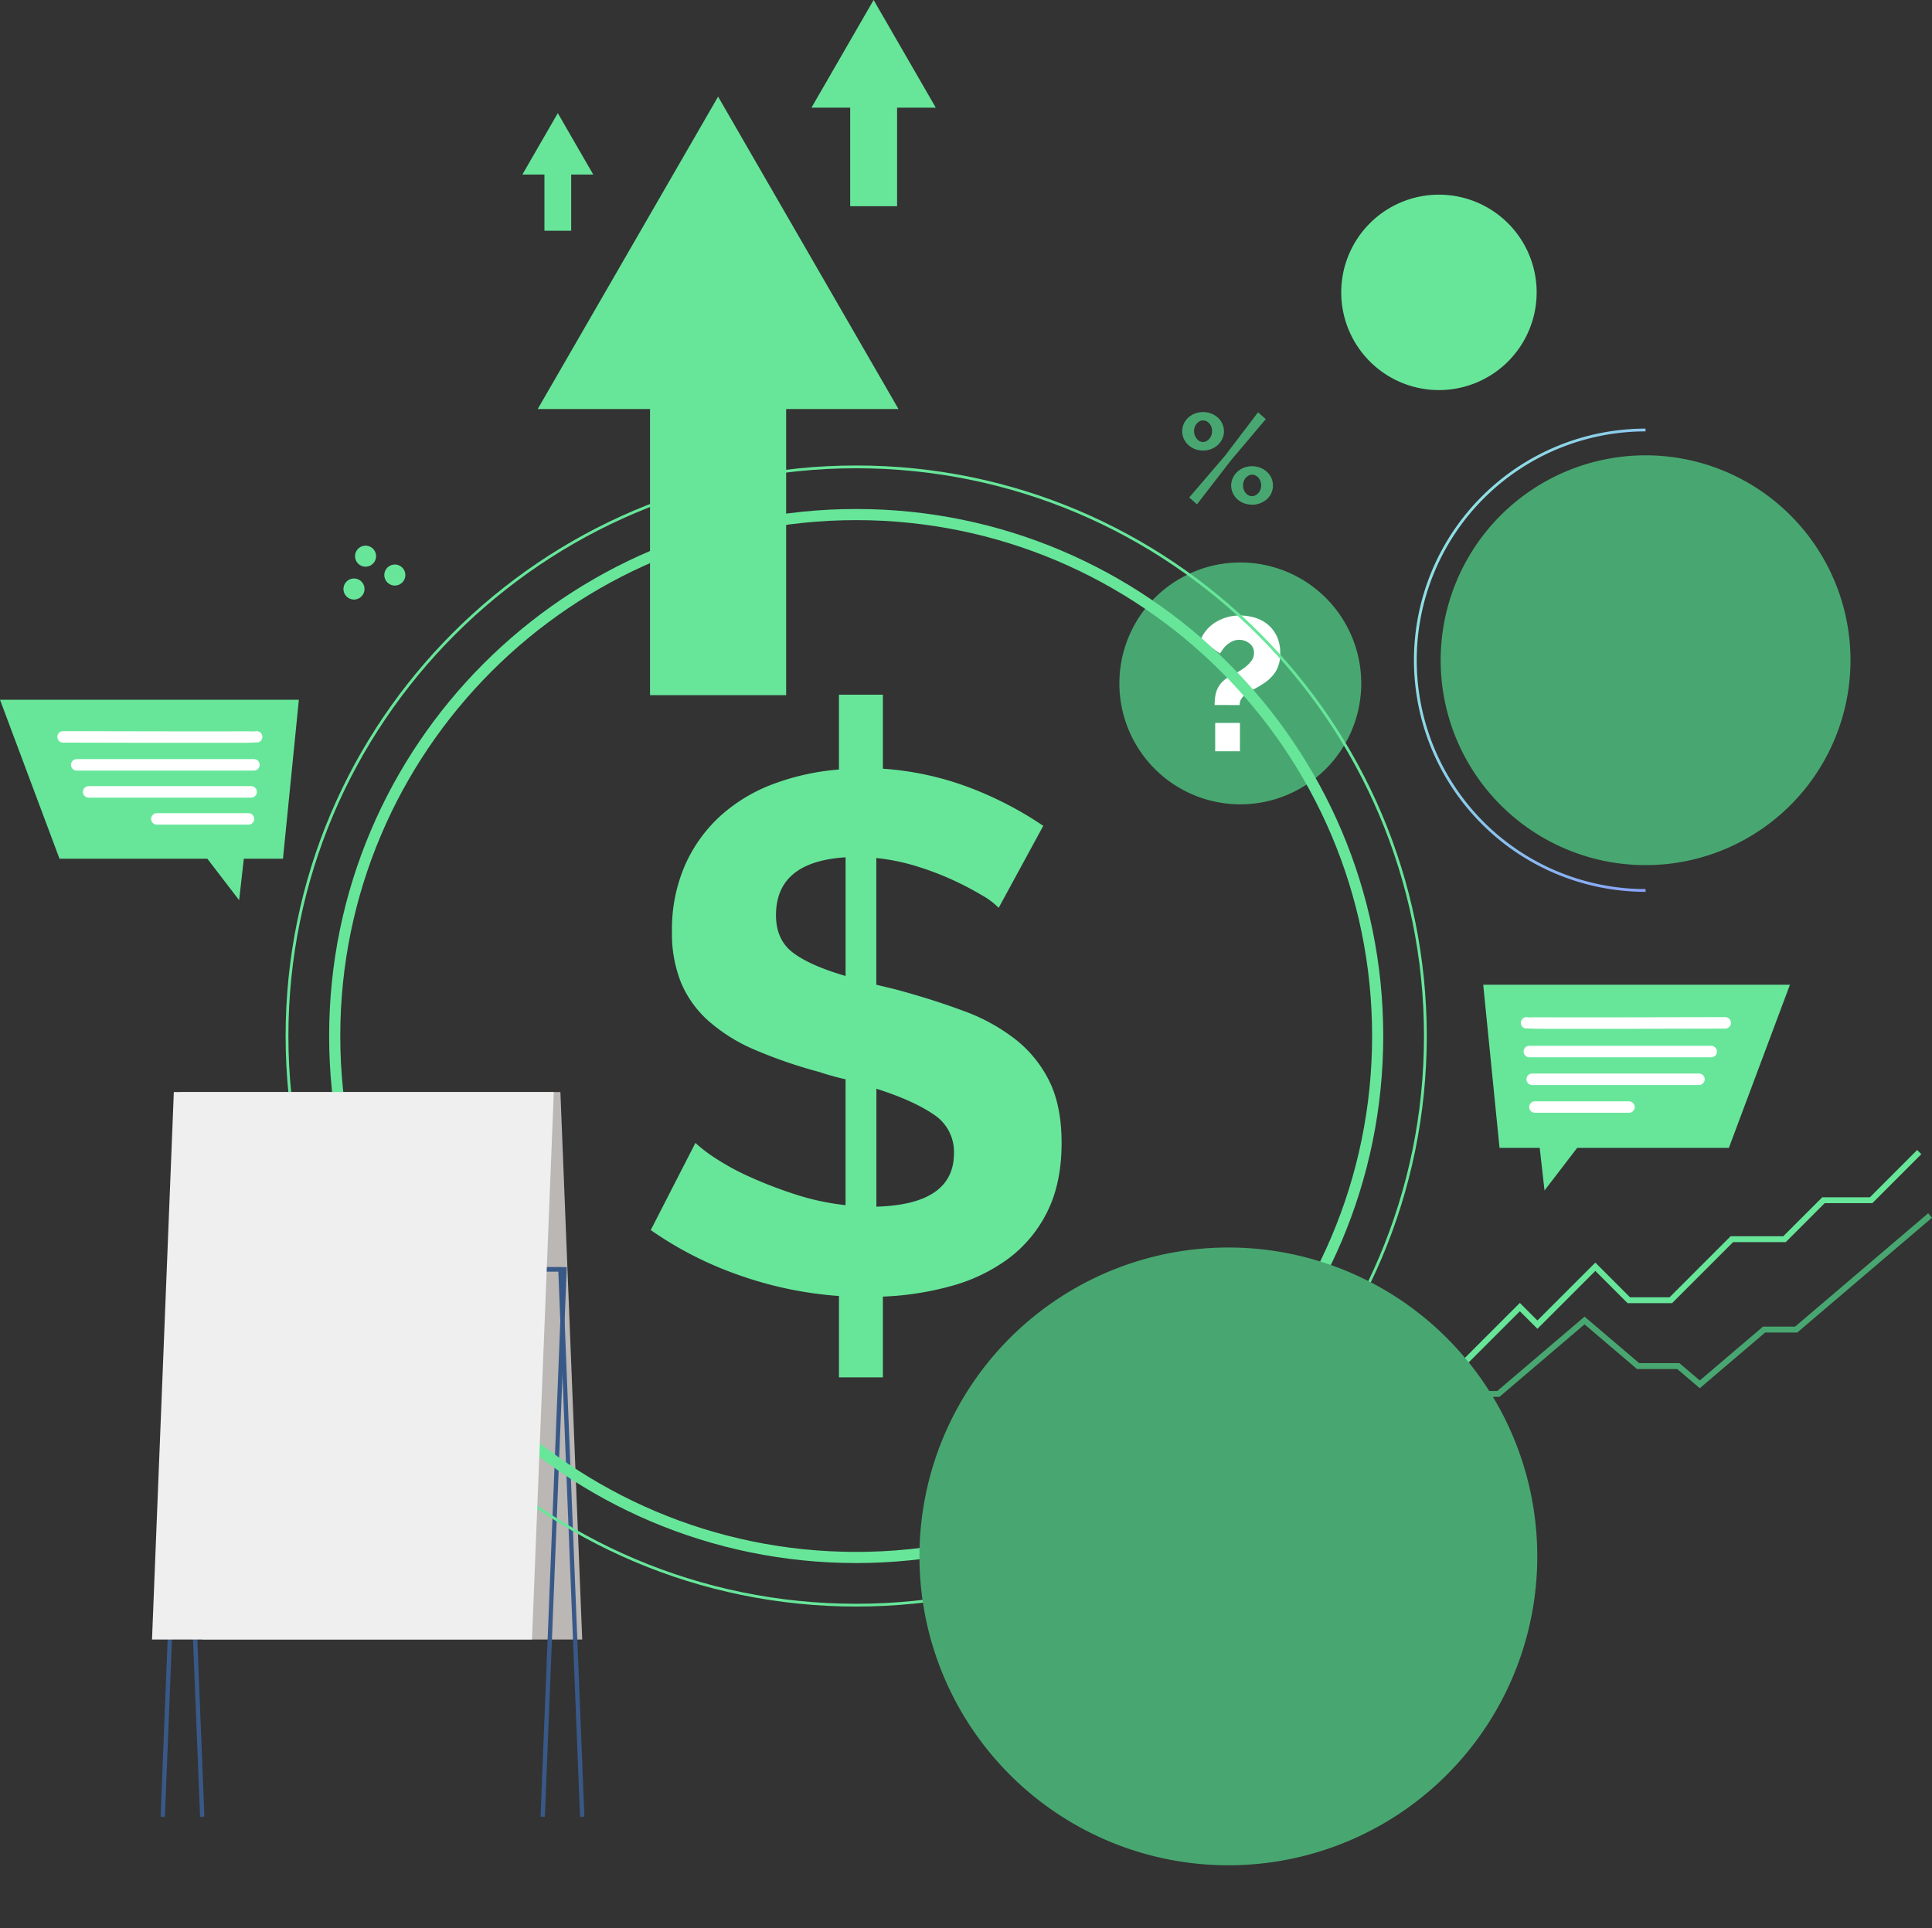<svg xmlns="http://www.w3.org/2000/svg" xmlns:xlink="http://www.w3.org/1999/xlink" width="505.927" height="504.994" viewBox="0 0 505.927 504.994"><rect x="0" y="0" width="505.927" height="504.994" fill="#333333" stroke="none"/><defs><linearGradient id="a" x1="0.29" y1="0.126" x2="1.2" y2="0.944" gradientUnits="objectBoundingBox"><stop offset="0" stop-color="#8ee0e4"/><stop offset="1" stop-color="#879cfb"/></linearGradient></defs><g transform="translate(-339.418 -5591.872)"><path d="M1729.352,994.355h99.506l-5.712-143.375H1723.64Z" transform="translate(-1336.977 5026.877)" fill="#bbb7b5"/><path d="M2556.249,995.815l-1-1.175,16.59-14.133h10.078l22.86-19.478,14.3,12.182h10.544l5.33,4.538,16.559-14.106h8.4l34.847-29.682,1,1.171-35.276,30.057h-8.406l-17.125,14.588-5.9-5.023h-10.544l-13.731-11.7-22.294,18.992H2572.41Z" transform="translate(-1850.415 4975.646)" fill="#48a771"/><path d="M2554.875,949.569h-5.735v-1.542h5.093l8.612-8.612,6.259,6.259,14.956-14.952,4.6,4.6,15.166-15.162,9.087,9.087h10.357l15.989-15.993h13.793l10.192-10.192h12.48L2688.1,890.68l1.09,1.09L2676.362,904.6h-12.481l-10.192,10.2H2639.9l-15.993,15.989h-11.635l-8.448-8.448L2588.659,937.5l-4.6-4.6L2569.1,947.859l-6.259-6.263Z" transform="translate(-1846.642 5002.366)" fill="#67e69a"/><path d="M1810.695,1114.824l-1.132-.046,5.689-142.786h-98.373l-5.689,142.832-1.129-.046L1715.8,970.86H1816.43Z" transform="translate(-1328.592 4952.864)" fill="#385988"/><path d="M1827.347,1114.824l-5.689-142.832h-98.373l5.689,142.786-1.129.046L1722.11,970.86h100.635l5.735,143.918Z" transform="translate(-1336.032 4952.864)" fill="#385988"/><path d="M196.608,362.594a2.751,2.751,0,1,1-1.393-1.582A2.755,2.755,0,0,1,196.608,362.594Z" transform="translate(241.143 5374.043)" fill="#67e69a"/><path d="M216.638,375.514a2.751,2.751,0,1,1-1.393-1.582,2.755,2.755,0,0,1,1.393,1.582Z" transform="translate(228.777 5366.066)" fill="#67e69a"/><path d="M188.69,385.069a2.755,2.755,0,1,1-3.5-1.71A2.755,2.755,0,0,1,188.69,385.069Z" transform="translate(246.032 5360.164)" fill="#67e69a"/><path d="M777.735,403.9A31.668,31.668,0,1,1,746.07,372.24,31.669,31.669,0,0,1,777.735,403.9Z" transform="translate(-81.853 5366.937)" fill="#48a771"/><path d="M773.632,431.966a15.262,15.262,0,0,1,.149-2.177,7.658,7.658,0,0,1,.57-2,6.244,6.244,0,0,1,1.213-1.806,7.954,7.954,0,0,1,2.078-1.53c.425-.233.995-.539,1.7-.918a17.116,17.116,0,0,0,2.078-1.308,8.646,8.646,0,0,0,1.756-1.706,3.442,3.442,0,0,0,.765-2.154,3.03,3.03,0,0,0-1.19-2.544,4.319,4.319,0,0,0-2.72-.918,4.029,4.029,0,0,0-1.756.383,6.861,6.861,0,0,0-1.385.891,5.869,5.869,0,0,0-1.064,1.148c-.3.429-.559.807-.792,1.148l-5.1-3.562a9.893,9.893,0,0,1,4.082-4.7,12,12,0,0,1,6.309-1.68,13.422,13.422,0,0,1,3.757.543,9.565,9.565,0,0,1,3.363,1.729,9.014,9.014,0,0,1,2.426,3.061,10.12,10.12,0,0,1,.937,4.549,8.938,8.938,0,0,1-1.148,4.725,10.475,10.475,0,0,1-3.443,3.34,21.936,21.936,0,0,1-2.1,1.236,19.8,19.8,0,0,0-1.955,1.148,5.621,5.621,0,0,0-1.435,1.335,2.92,2.92,0,0,0-.543,1.783Zm.149,12.117v-7.419h6.481v7.419Z" transform="translate(-116.143 5344.534)" fill="#fff"/><g transform="translate(339.418 5775.129)"><path d="M54.3,41.636H15.586L0,0H78.262L74.1,41.636H63.848L62.623,52.493Z" transform="translate(0 0)" fill="#67e69a"/><path d="M500.629,201.41c-.426.139-50.689,0-50.689,0" transform="translate(-433.425 -191.689)" fill="none" stroke="#fff" stroke-linecap="round" stroke-miterlimit="10" stroke-width="3"/><line x1="46.418" transform="translate(20.082 17.041)" fill="none" stroke="#fff" stroke-linecap="round" stroke-miterlimit="10" stroke-width="3"/><line x1="42.571" transform="translate(23.209 24.123)" fill="none" stroke="#fff" stroke-linecap="round" stroke-miterlimit="10" stroke-width="3"/><line x1="23.998" transform="translate(41.07 31.204)" fill="none" stroke="#fff" stroke-linecap="round" stroke-miterlimit="10" stroke-width="3"/></g><path d="M311.542,611.671c-76.106,0-138.022-61.916-138.022-138.022S235.436,335.63,311.542,335.63s138.014,61.916,138.014,138.018S387.645,611.671,311.542,611.671Zm0-273.125c-74.5,0-135.107,60.607-135.107,135.1s60.607,135.107,135.107,135.107,135.1-60.607,135.1-135.107S386.045,338.545,311.542,338.545Z" transform="translate(252.088 5389.54)" fill="#67e69a"/><path d="M293.15,604.672c-82.392,0-149.42-67.027-149.42-149.416S210.757,305.84,293.15,305.84s149.412,67.016,149.412,149.416S375.534,604.672,293.15,604.672Zm0-298.1c-81.987,0-148.689,66.7-148.689,148.685s66.71,148.689,148.689,148.689,148.685-66.7,148.685-148.689S375.133,306.571,293.15,306.571Z" transform="translate(270.48 5407.932)" fill="#67e69a"/><path d="M484.754,518.573a18.866,18.866,0,0,0-4.316-3.26,80.393,80.393,0,0,0-7.48-3.933,78.136,78.136,0,0,0-9.5-3.642,54.478,54.478,0,0,0-10.74-2.208v33.183l4.794,1.148q9.967,2.678,18.128,5.739a48.948,48.948,0,0,1,13.808,7.652,31.754,31.754,0,0,1,8.727,11.026q3.061,6.431,3.061,15.824,0,10.556-3.738,18.032a34.089,34.089,0,0,1-10.166,12.274,45.216,45.216,0,0,1-14.963,7.193,78.235,78.235,0,0,1-17.932,2.782v21.142h-11.5v-21.3a99.592,99.592,0,0,1-26.181-5.467,94.644,94.644,0,0,1-23.109-11.8l11.7-22.826a37.254,37.254,0,0,0,5.272,4.029,63.867,63.867,0,0,0,9.014,4.89,113.3,113.3,0,0,0,11.7,4.507,65.454,65.454,0,0,0,13.334,2.877V563.475q-1.722-.384-3.443-.865t-3.443-1.052a124.264,124.264,0,0,1-16.976-5.85,44.8,44.8,0,0,1-11.987-7.48,27.975,27.975,0,0,1-7.212-10,34.53,34.53,0,0,1-2.4-13.521,41.932,41.932,0,0,1,3.359-17.167,38.458,38.458,0,0,1,9.2-12.928,42.958,42.958,0,0,1,13.9-8.44,63.087,63.087,0,0,1,17.263-3.826V462.76h11.509v19.375a79.2,79.2,0,0,1,23.3,5.177,93.554,93.554,0,0,1,18.7,9.783Zm-58.308,1.913q0,6.5,4.507,9.875t13.716,6.053V505.339q-18.223,1.152-18.223,15.155Zm46.608,62.341a11.645,11.645,0,0,0-5.356-10.166q-5.356-3.661-14.96-6.715V596.83Q473.05,596.252,473.054,582.827Z" transform="translate(116.179 5311.05)" fill="#67e69a"/><path d="M1041.619,352.556A53.659,53.659,0,1,1,987.962,298.9a53.66,53.66,0,0,1,53.657,53.656Z" transform="translate(-217.619 5412.217)" fill="#48a771"/><path d="M976.665,401.92a60.655,60.655,0,1,1-.008-121.31v.731a59.924,59.924,0,1,0,0,119.849Z" transform="translate(-206.321 5423.51)" fill="url(#a)"/><path d="M762.861,279.365a5.808,5.808,0,0,1-2.162-.383,5.5,5.5,0,0,1-1.729-1.083,5.137,5.137,0,0,1-1.148-1.6,4.569,4.569,0,0,1-.432-1.974,4.618,4.618,0,0,1,.432-1.963,4.974,4.974,0,0,1,1.148-1.6,5.6,5.6,0,0,1,1.729-1.064,6.019,6.019,0,0,1,4.3,0,5.626,5.626,0,0,1,1.745,1.064,5.022,5.022,0,0,1,1.148,1.6,4.619,4.619,0,0,1,.432,1.963,4.57,4.57,0,0,1-.432,1.974,5.2,5.2,0,0,1-1.148,1.6A5.532,5.532,0,0,1,765,278.982a5.854,5.854,0,0,1-2.143.383Zm-3.627,12.3,9.374-10.935,8.643-11.367,2.028,1.794L770.2,281.89l-8.941,11.566Zm3.627-14.539a1.814,1.814,0,0,0,.911-.233,2.774,2.774,0,0,0,1.263-1.53,3.193,3.193,0,0,0,.184-1.079,2.946,2.946,0,0,0-.7-1.978,2.127,2.127,0,0,0-1.66-.815,1.833,1.833,0,0,0-.918.233,2.821,2.821,0,0,0-.746.612,2.853,2.853,0,0,0-.516.88,3.06,3.06,0,0,0-.18,1.067,3,3,0,0,0,.7,1.993,2.1,2.1,0,0,0,1.664.865Zm12.825,16.417a5.8,5.8,0,0,1-2.158-.383,5.67,5.67,0,0,1-1.729-1.064,4.971,4.971,0,0,1-1.148-1.58,4.733,4.733,0,0,1,0-3.952,5.134,5.134,0,0,1,1.148-1.6,5.5,5.5,0,0,1,1.729-1.083,6.06,6.06,0,0,1,4.32,0,5.713,5.713,0,0,1,1.745,1.083,4.793,4.793,0,0,1,1.148,1.6,4.89,4.89,0,0,1,0,3.952,4.66,4.66,0,0,1-1.148,1.58,5.891,5.891,0,0,1-1.745,1.064,5.809,5.809,0,0,1-2.162.4Zm0-2.227a1.816,1.816,0,0,0,.914-.233,2.779,2.779,0,0,0,.765-.612,2.82,2.82,0,0,0,.513-.884,3.2,3.2,0,0,0,0-2.177,3.242,3.242,0,0,0-.513-.9,2.357,2.357,0,0,0-.765-.6,2,2,0,0,0-.9-.214,1.813,1.813,0,0,0-.911.233,2.794,2.794,0,0,0-.765.616,2.719,2.719,0,0,0-.516.9,3.2,3.2,0,0,0-.184,1.079,2.95,2.95,0,0,0,.7,1.978,2.116,2.116,0,0,0,1.661.83Z" transform="translate(-108.395 5430.486)" fill="#48a771"/><path d="M2062.659,370.619,2015.42,288.8l-47.24,81.819h29.414v74.928h35.646V370.619Z" transform="translate(-1487.956 5328.378)" fill="#67e69a"/><path d="M2188.115,250.854l-16.279-28.194-16.276,28.194H2165.7v25.814h12.281V250.854Z" transform="translate(-1603.645 5369.212)" fill="#67e69a"/><path d="M1012.255,146.067a25.587,25.587,0,1,1-25.587-25.587A25.587,25.587,0,0,1,1012.255,146.067Z" transform="translate(-270.438 5522.374)" fill="#67e69a"/><path d="M80.893,0A80.893,80.893,0,1,1,0,80.893,80.893,80.893,0,0,1,80.893,0Z" transform="translate(563.692 6059.482) rotate(-76.64)" fill="#48a771"/><path d="M1976.244,316.187l-9.282-16.077-9.282,16.077h5.781v14.722h7.005V316.187Z" transform="translate(-1481.474 5321.395)" fill="#67e69a"/><path d="M1803.706,994.355H1704.2l5.712-143.375h99.5Z" transform="translate(-1324.974 5026.877)" fill="#efefef"/><g transform="translate(727.826 5849.766)"><path d="M14.793,42.727H4.272L0,0H80.314L64.32,42.727H24.591l-8.54,11.142Z" transform="translate(0)" fill="#67e69a"/><path d="M449.94,201.41c.437.143,52.018,0,52.018,0" transform="translate(-438.591 -191.435)" fill="none" stroke="#fff" stroke-linecap="round" stroke-miterlimit="10" stroke-width="3"/><line x2="47.635" transform="translate(12.071 17.488)" fill="none" stroke="#fff" stroke-linecap="round" stroke-miterlimit="10" stroke-width="3"/><line x2="43.688" transform="translate(12.81 24.755)" fill="none" stroke="#fff" stroke-linecap="round" stroke-miterlimit="10" stroke-width="3"/><line x2="24.627" transform="translate(13.541 32.021)" fill="none" stroke="#fff" stroke-linecap="round" stroke-miterlimit="10" stroke-width="3"/></g></g></svg>